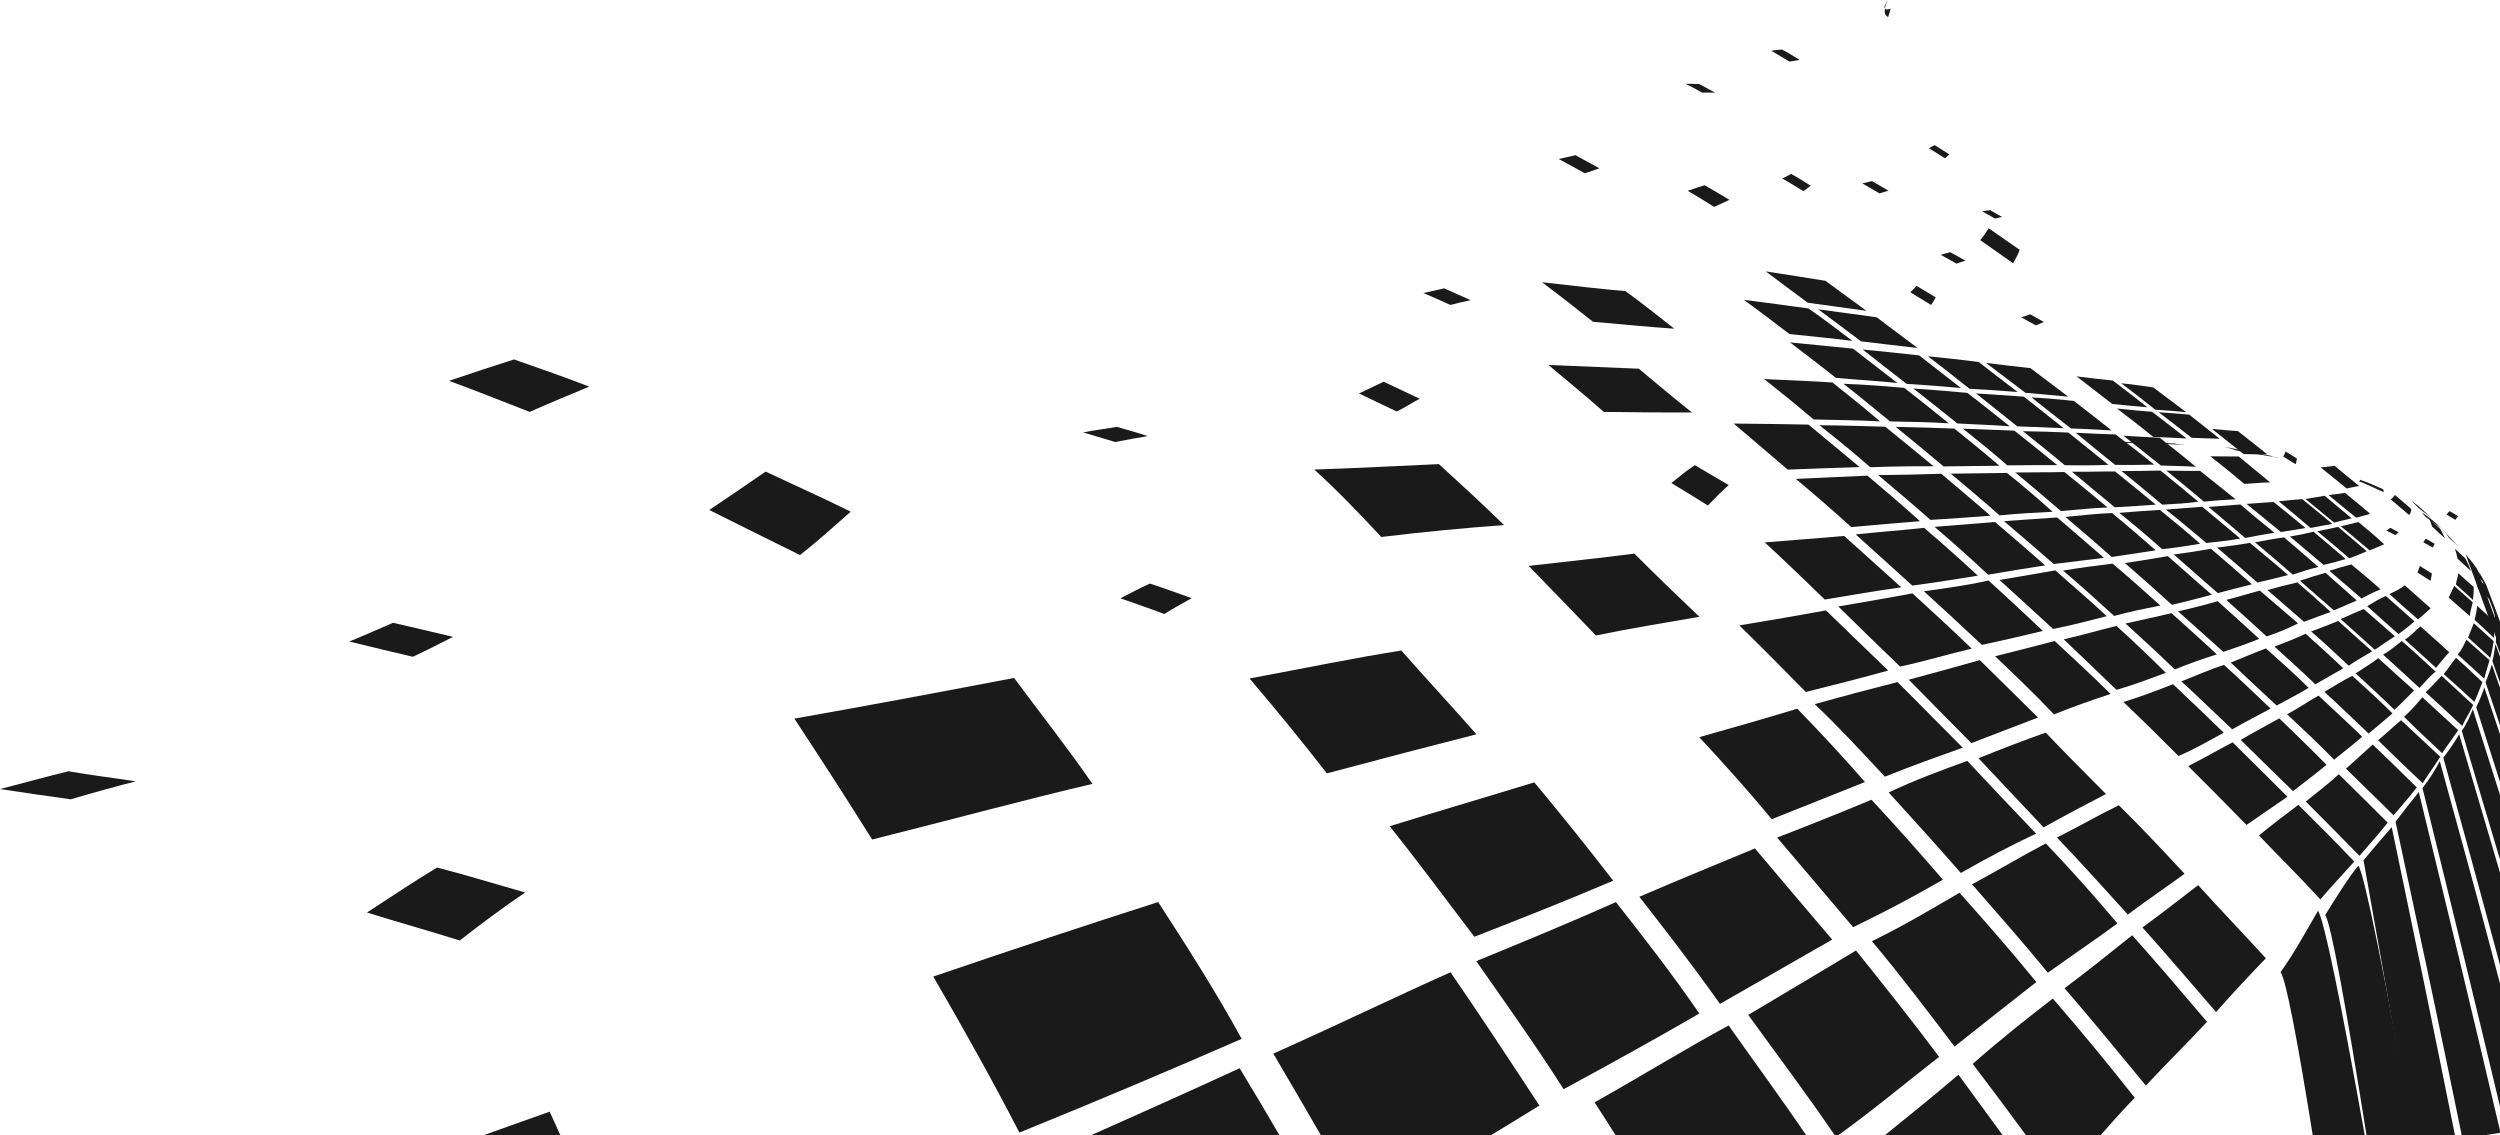 <svg width="555" height="252" viewBox="0 0 555 252" fill="none" xmlns="http://www.w3.org/2000/svg">
<g clip-path="url(#clip0_1199_913)">
<path fill-rule="evenodd" clip-rule="evenodd" d="M419.157 3.83C418.75 3.341 418.161 3.519 418.528 1.403C419.9 -2.061 418.152 2.054 418.314 1.466C418.517 2.488 419.266 1.99 419.725 1.935C419.584 2.393 419.394 3.133 419.157 3.83Z" fill="#1A1A1A"/>
<path fill-rule="evenodd" clip-rule="evenodd" d="M506.283 215.82C509.455 211.403 512.043 206.545 514.583 202.211C515.933 203.957 519.804 223.057 525.15 253.003H513.582C510.078 231.02 507.473 217.388 506.283 215.82Z" fill="#1A1A1A"/>
<path fill-rule="evenodd" clip-rule="evenodd" d="M516.189 203.145C518.753 199.044 521.137 195.139 523.548 192.172C524.86 193.763 529.543 217.173 535.982 252.999H525.525C520.846 223.592 517.445 204.828 516.189 203.145Z" fill="#1A1A1A"/>
<path fill-rule="evenodd" clip-rule="evenodd" d="M524.702 190.982C526.863 188.403 528.926 185.954 530.964 183.625C533.377 195.313 535.82 206.845 538.165 218.307C540.55 229.947 542.904 241.528 545.195 252.975L545.042 252.998H535.641C532.137 232.629 528.416 211.887 524.702 190.981V190.982Z" fill="#1A1A1A"/>
<path fill-rule="evenodd" clip-rule="evenodd" d="M531.812 182.415C533.617 180.003 535.339 177.857 536.977 175.836C540.084 188.666 543.186 201.357 546.173 213.803C549.188 226.376 552.147 238.805 555 250.992V251.491C552.29 251.92 549.506 252.344 546.647 252.732C544.315 241.194 541.848 229.474 539.36 217.653C536.915 206.032 534.312 194.298 531.812 182.415Z" fill="#1A1A1A"/>
<path fill-rule="evenodd" clip-rule="evenodd" d="M537.792 174.937C539.337 173.005 540.553 171.055 541.629 168.984C545.409 182.78 549.235 196.455 552.775 209.915L555 218.378V245.647C552.474 235.002 549.852 224.201 547.202 213.289C544.146 200.693 540.986 187.857 537.79 174.939L537.792 174.937Z" fill="#1A1A1A"/>
<path fill-rule="evenodd" clip-rule="evenodd" d="M542.416 168.205C543.726 166.471 544.902 164.823 545.938 163.008C548.983 173.346 552.019 183.596 555 193.744V214.216L553.72 209.463C550.086 195.96 546.286 182.156 542.416 168.207V168.205Z" fill="#1A1A1A"/>
<path fill-rule="evenodd" clip-rule="evenodd" d="M546.519 162.251C547.556 160.819 548.264 159.135 548.968 157.461C551.002 163.839 553.011 170.179 555 176.477V190.801C552.192 181.387 549.342 171.865 546.519 162.253V162.251Z" fill="#1A1A1A"/>
<path fill-rule="evenodd" clip-rule="evenodd" d="M549.726 157.008C550.428 155.552 551.061 154.059 551.512 152.617L555 163.012V173.598C553.259 168.098 551.501 162.564 549.726 157.008Z" fill="#1A1A1A"/>
<path fill-rule="evenodd" clip-rule="evenodd" d="M551.797 151.475C552.361 150.071 552.807 148.727 553.195 147.523L555 152.687V160.992L551.797 151.475Z" fill="#1A1A1A"/>
<path fill-rule="evenodd" clip-rule="evenodd" d="M553.319 146.772C553.643 145.5 553.788 144.22 553.993 142.984L555 145.784V151.55L553.319 146.772Z" fill="#1A1A1A"/>
<path fill-rule="evenodd" clip-rule="evenodd" d="M554.076 142.515C554.219 141.297 554.123 139.93 553.974 138.633L555 141.404V145.071L554.076 142.515Z" fill="#1A1A1A"/>
<path fill-rule="evenodd" clip-rule="evenodd" d="M553.914 137.743C553.899 136.712 553.641 135.509 553.383 134.234L555 138.582V140.664L553.914 137.743Z" fill="#1A1A1A"/>
<path fill-rule="evenodd" clip-rule="evenodd" d="M553.357 133.911C553.114 132.825 552.704 131.779 552.233 130.594L554.998 138.049V138.296L553.355 133.911H553.357Z" fill="#1A1A1A"/>
<path fill-rule="evenodd" clip-rule="evenodd" d="M551.964 129.893C551.392 128.862 550.76 127.733 550.319 126.852C551.874 131.073 553.438 135.295 555 139.508V138.072C553.98 135.347 552.965 132.623 551.964 129.893Z" fill="#1A1A1A"/>
<path fill-rule="evenodd" clip-rule="evenodd" d="M549.832 126.184C549.162 125.204 548.27 124.102 547.383 123.062C549.926 130.032 552.476 136.999 555.002 143.945V140.213C553.274 135.538 551.543 130.854 549.834 126.184H549.832Z" fill="#1A1A1A"/>
<path fill-rule="evenodd" clip-rule="evenodd" d="M417.231 253.002C423.382 247.996 429.228 243.339 434.776 238.586C438.19 243.284 441.759 248.132 445.32 253.002H417.231Z" fill="#1A1A1A"/>
<path fill-rule="evenodd" clip-rule="evenodd" d="M437.943 236.179C444.293 230.591 450.184 225.958 455.727 221.68C461.989 228.907 467.792 235.923 473.916 243.7C471.179 246.509 468.384 249.662 465.458 252.999H450.497C446.281 247.227 442.099 241.647 437.943 236.179Z" fill="#1A1A1A"/>
<path fill-rule="evenodd" clip-rule="evenodd" d="M458.323 219.391C463.815 215.285 468.652 211.381 473.348 207.625C478.838 213.788 484.471 220.361 489.963 226.846C485.77 231.334 481.142 235.924 476.382 240.995C470.331 233.666 464.536 226.561 458.323 219.391Z" fill="#1A1A1A"/>
<path fill-rule="evenodd" clip-rule="evenodd" d="M475.623 205.896C479.955 202.72 484.107 199.495 487.994 196.5C492.861 201.898 497.909 207.142 503.023 212.736C499.462 216.418 495.831 220.303 491.961 224.675C486.509 218.38 480.998 211.887 475.621 205.896H475.623Z" fill="#1A1A1A"/>
<path fill-rule="evenodd" clip-rule="evenodd" d="M501.487 185.484C504.468 183.011 507.402 180.805 510.235 178.672C514.253 182.655 518.642 187.037 522.646 191.273C520.376 193.829 517.741 196.56 515.115 199.67C510.553 194.668 506.098 190.306 501.487 185.484Z" fill="#1A1A1A"/>
<path fill-rule="evenodd" clip-rule="evenodd" d="M511.881 177.94C514.414 175.864 516.977 173.98 519.204 171.875C522.797 175.425 526.565 179.083 530.066 182.633C528.157 185.031 526.027 187.434 523.804 189.996C519.919 186.007 515.777 181.845 511.881 177.94Z" fill="#1A1A1A"/>
<path fill-rule="evenodd" clip-rule="evenodd" d="M520.818 170.659C522.877 168.752 524.85 167.015 526.741 165.289C530.024 168.419 533.41 171.727 536.523 174.812C535.015 176.79 533.233 178.795 531.366 181.003C527.867 177.49 524.165 173.973 520.816 170.659H520.818Z" fill="#1A1A1A"/>
<path fill-rule="evenodd" clip-rule="evenodd" d="M527.928 164.329C529.727 162.85 531.327 161.31 533.036 159.883C535.88 162.565 538.88 165.313 541.729 167.996C540.529 169.928 539.128 171.826 537.839 173.869C534.536 170.762 531.09 167.468 527.928 164.329Z" fill="#1A1A1A"/>
<path fill-rule="evenodd" clip-rule="evenodd" d="M533.7 159.136C535.204 157.778 536.574 156.201 537.754 154.797C540.402 157.189 542.892 159.547 545.721 162.094C544.558 163.811 543.382 165.434 542.138 167.197C539.358 164.598 536.484 161.902 533.698 159.136H533.7Z" fill="#1A1A1A"/>
<path fill-rule="evenodd" clip-rule="evenodd" d="M538.514 153.689C539.794 152.44 540.893 151.254 542.041 150.031C544.496 152.262 546.92 154.557 549.041 156.512C548.335 158.057 547.375 159.507 546.596 161.168C543.957 158.676 541.219 156.111 538.512 153.689H538.514Z" fill="#1A1A1A"/>
<path fill-rule="evenodd" clip-rule="evenodd" d="M542.5 149.646C543.518 148.428 544.348 147.107 545.237 146.039C547.192 147.742 549.165 149.626 551.09 151.446C550.518 152.86 550.006 154.362 549.306 155.817C547.062 153.747 544.828 151.674 542.5 149.646Z" fill="#1A1A1A"/>
<path fill-rule="evenodd" clip-rule="evenodd" d="M545.615 145.315C546.496 144.293 547.021 143.112 547.541 142.016C549.237 143.5 551.006 145.053 552.664 146.57C552.34 147.867 551.834 149.145 551.514 150.676C549.594 148.936 547.499 146.977 545.612 145.315H545.615Z" fill="#1A1A1A"/>
<path fill-rule="evenodd" clip-rule="evenodd" d="M547.924 141.541C548.32 140.398 548.781 139.437 549.178 138.359C550.685 139.675 552.024 140.964 553.605 142.354C553.396 143.534 553.192 144.807 552.867 146.035C551.148 144.449 549.498 142.947 547.924 141.543V141.541Z" fill="#1A1A1A"/>
<path fill-rule="evenodd" clip-rule="evenodd" d="M549.362 137.594C549.584 136.54 549.866 135.607 549.911 134.492C551.289 135.742 552.492 136.835 553.638 137.852C553.787 139.167 553.751 140.319 553.668 141.608C552.328 140.385 550.751 138.902 549.362 137.596V137.594Z" fill="#1A1A1A"/>
<path fill-rule="evenodd" clip-rule="evenodd" d="M529.064 108.622C527.323 107.839 525.689 107.101 523.896 106.5C523.898 106.715 523.845 106.845 523.683 106.831C525.586 107.577 527.602 108.566 529.186 109.275C529.179 108.985 529.179 108.901 529.064 108.622Z" fill="#1A1A1A"/>
<path fill-rule="evenodd" clip-rule="evenodd" d="M550.125 130.707C549.89 129.704 549.719 128.743 549.442 127.898C550.146 128.481 551.089 129.335 551.862 130.067C552.275 131.201 552.685 132.31 553.105 133.459C551.97 132.451 551.132 131.644 550.127 130.707H550.125Z" fill="#1A1A1A"/>
<path fill-rule="evenodd" clip-rule="evenodd" d="M549.119 127.136C548.727 126.208 548.285 125.266 547.843 124.359C548.545 125.037 549.074 125.623 549.778 126.277C550.512 127.365 551.082 128.4 551.658 129.539C550.764 128.658 550.056 127.971 549.117 127.136H549.119Z" fill="#1A1A1A"/>
<path fill-rule="evenodd" clip-rule="evenodd" d="M540.798 116.162C539.782 115.275 538.718 114.459 537.602 113.727C537.886 114.057 538.171 114.404 538.4 114.683C539.633 115.602 540.811 116.455 541.939 117.333C541.54 116.965 541.31 116.69 540.798 116.162Z" fill="#1A1A1A"/>
<path fill-rule="evenodd" clip-rule="evenodd" d="M353.994 244.724C364.741 238.664 374.046 232.924 383.756 227.648C389.547 235.879 395.566 244.015 401.645 253.006H359.283C357.536 250.215 355.774 247.454 353.994 244.724Z" fill="#1A1A1A"/>
<path fill-rule="evenodd" clip-rule="evenodd" d="M388.11 225.307C396.651 220.264 404.639 215.434 412.032 211.008C418.233 218.738 424.373 226.441 430.488 234.619C423.311 240.185 415.965 246.381 407.569 252.399C401.132 242.922 394.441 234.077 388.11 225.307Z" fill="#1A1A1A"/>
<path fill-rule="evenodd" clip-rule="evenodd" d="M415.569 208.944C422.652 205.51 428.921 201.722 435.017 198.195C440.641 204.502 446.451 211.115 452.066 218.013C446.348 222.502 440.483 227.083 433.909 232.337C427.645 224.107 421.79 216.353 415.569 208.944Z" fill="#1A1A1A"/>
<path fill-rule="evenodd" clip-rule="evenodd" d="M437.793 196.317C443.664 193.149 449.018 189.939 454.175 187.242C459.336 192.641 464.828 198.761 470.07 205.004C465.27 208.536 460.153 211.982 454.631 215.939C449.227 209.348 443.455 202.798 437.793 196.317Z" fill="#1A1A1A"/>
<path fill-rule="evenodd" clip-rule="evenodd" d="M456.634 185.927C461.546 183.487 465.984 180.888 470.385 178.766C475.28 183.585 479.972 188.596 484.971 193.98C481.041 196.849 476.716 199.775 472.376 203.026C467.187 197.325 461.808 191.287 456.634 185.927Z" fill="#1A1A1A"/>
<path fill-rule="evenodd" clip-rule="evenodd" d="M515.171 103.756C516.313 103.659 517.345 103.556 518.267 103.406C520.158 104.965 521.892 106.419 523.744 107.898C522.82 108.005 521.95 108.257 520.968 108.449C519.061 106.942 517.219 105.374 515.171 103.756Z" fill="#1A1A1A"/>
<path fill-rule="evenodd" clip-rule="evenodd" d="M485.776 170.073C489.252 168.332 492.399 166.489 495.633 164.797C499.64 168.786 503.767 172.794 507.816 176.87C504.93 178.817 501.936 180.971 498.714 183.136C494.449 178.742 490.171 174.444 485.776 170.073Z" fill="#1A1A1A"/>
<path fill-rule="evenodd" clip-rule="evenodd" d="M497.439 164.255C500.322 162.561 503.23 161.035 505.995 159.477C509.436 162.799 513.036 166.274 516.49 169.783C514.139 171.747 511.64 173.608 509.042 175.633C505.225 171.937 501.337 168.089 497.439 164.255Z" fill="#1A1A1A"/>
<path fill-rule="evenodd" clip-rule="evenodd" d="M507.717 158.554C510.314 157.233 512.405 155.688 514.713 154.43C517.993 157.494 521.302 160.527 524.404 163.55C522.514 165.207 520.417 166.825 518.168 168.64C514.594 164.992 511.105 161.711 507.719 158.554H507.717Z" fill="#1A1A1A"/>
<path fill-rule="evenodd" clip-rule="evenodd" d="M516.018 153.589C518.182 152.32 520.147 151.033 522.212 150.039C525.078 152.638 528.088 155.343 531.133 158.385C529.486 159.817 527.76 161.216 525.833 162.845C522.669 159.844 519.298 156.584 516.018 153.589Z" fill="#1A1A1A"/>
<path fill-rule="evenodd" clip-rule="evenodd" d="M522.943 149.492C524.752 148.289 526.489 147.275 527.978 146.109C530.603 148.49 533.31 150.957 535.924 153.275C534.56 154.622 533.186 156.112 531.556 157.571C528.699 154.771 525.81 152.132 522.943 149.49V149.492Z" fill="#1A1A1A"/>
<path fill-rule="evenodd" clip-rule="evenodd" d="M529.042 145.315C530.632 144.448 531.914 143.291 533.19 142.297C535.693 144.48 538.219 146.776 540.707 149.114C539.374 150.127 538.337 151.48 537.11 152.712C534.494 150.282 531.665 147.715 529.042 145.317V145.315Z" fill="#1A1A1A"/>
<path fill-rule="evenodd" clip-rule="evenodd" d="M533.891 141.982C535.275 141.137 536.18 140.012 537.315 139.047C539.457 140.913 541.674 142.901 543.727 144.796C542.715 145.855 541.821 147.039 540.801 148.262C538.499 146.162 536.214 144.058 533.891 141.982Z" fill="#1A1A1A"/>
<path fill-rule="evenodd" clip-rule="evenodd" d="M543.601 132.648C544.064 131.724 544.474 130.903 544.826 130.055C546.296 131.356 547.596 132.508 548.959 133.727C548.737 134.715 548.394 135.626 548.289 136.783C546.621 135.341 545.131 133.983 543.599 132.65L543.601 132.648Z" fill="#1A1A1A"/>
<path fill-rule="evenodd" clip-rule="evenodd" d="M545.207 129.758C545.324 128.769 545.679 128.092 545.743 127.266C546.854 128.236 548.03 129.285 549.15 130.307C549.208 131.249 549.099 132.234 548.986 133.172C547.74 132.03 546.5 130.867 545.207 129.758Z" fill="#1A1A1A"/>
<path fill-rule="evenodd" clip-rule="evenodd" d="M545.569 124.023C545.477 123.408 545.208 122.501 545.008 121.82C545.759 122.515 546.574 123.299 547.269 123.939C547.822 124.901 548.208 125.815 548.543 126.739C547.553 125.895 546.614 124.967 545.571 124.025L545.569 124.023Z" fill="#1A1A1A"/>
<path fill-rule="evenodd" clip-rule="evenodd" d="M543.674 119.376C543.26 118.779 542.62 117.883 541.758 116.992C542.217 117.495 542.791 118.037 543.026 118.425C544.058 119.461 544.814 120.286 545.631 121.219C545.051 120.642 544.304 119.97 543.672 119.376H543.674Z" fill="#1A1A1A"/>
<path fill-rule="evenodd" clip-rule="evenodd" d="M537.853 113.2C537.066 112.473 536.232 111.828 535.457 111.25C535.961 111.796 536.411 112.313 536.912 112.761C537.862 113.499 538.816 114.297 539.656 114.935C538.978 114.3 538.472 113.82 537.851 113.2H537.853Z" fill="#1A1A1A"/>
<path fill-rule="evenodd" clip-rule="evenodd" d="M539.905 116.884C539.772 116.329 539.474 115.732 539.341 115.172C540.135 115.956 540.986 116.743 541.782 117.453C542.081 118.101 542.499 118.811 542.809 119.511C541.893 118.695 540.869 117.822 539.905 116.884Z" fill="#1A1A1A"/>
<path fill-rule="evenodd" clip-rule="evenodd" d="M176.342 159.532C193.864 156.442 209.964 153.397 225.128 150.5C230.972 158.394 236.938 165.933 242.523 174.023C227.814 177.452 211.586 181.871 193.616 186.371C187.77 177.055 182.103 168.242 176.34 159.532H176.342Z" fill="#1A1A1A"/>
<path fill-rule="evenodd" clip-rule="evenodd" d="M277.388 150.62C289.62 148.348 300.382 146.108 311.093 144.414C316.346 150.372 322.066 156.544 327.77 163.015C317.319 165.674 306.35 168.529 294.562 171.687C289.07 164.591 283.091 157.303 277.388 150.618V150.62Z" fill="#1A1A1A"/>
<path fill-rule="evenodd" clip-rule="evenodd" d="M291.78 104.244C301.522 103.916 310.637 103.422 319.432 103.031C324.38 107.557 329.223 111.971 333.879 116.557C325.349 117.206 316.289 118.03 306.652 119.211C301.842 114.042 297.042 109.036 291.78 104.244Z" fill="#1A1A1A"/>
<path fill-rule="evenodd" clip-rule="evenodd" d="M240.019 253.001C252.507 247.453 264.193 242.206 275.198 237.148C278.343 242.327 281.494 247.608 284.609 253.001H240.021H240.019Z" fill="#1A1A1A"/>
<path fill-rule="evenodd" clip-rule="evenodd" d="M282.675 233.899C297.013 227.512 309.646 221.354 322.006 215.844C328.49 225.24 335.132 235.345 341.742 245.431C337.697 247.938 333.579 250.451 329.356 252.999H293.804C290.038 246.471 286.336 240.127 282.675 233.899Z" fill="#1A1A1A"/>
<path fill-rule="evenodd" clip-rule="evenodd" d="M327.724 213.375C338.915 208.775 349.246 204.502 358.737 200.266C364.852 208.043 371.366 216.39 377.248 225.002C368.003 230.367 358.058 235.872 347.123 241.802C340.806 231.869 334.211 222.642 327.724 213.375Z" fill="#1A1A1A"/>
<path fill-rule="evenodd" clip-rule="evenodd" d="M363.931 199.083C373.176 195.122 381.601 191.66 389.59 188.352C395.096 194.907 400.906 201.69 406.746 208.589C399.076 212.966 390.678 217.79 381.834 222.865C375.766 214.304 369.913 206.732 363.931 199.081V199.083Z" fill="#1A1A1A"/>
<path fill-rule="evenodd" clip-rule="evenodd" d="M394.517 185.936C401.899 183.085 408.87 180.305 415.471 177.539C420.739 183.194 426.03 189.161 431.328 195.292C425.079 198.916 418.539 202.379 411.4 205.836C405.868 199.281 400.147 192.572 394.517 185.938V185.936Z" fill="#1A1A1A"/>
<path fill-rule="evenodd" clip-rule="evenodd" d="M419.289 175.927C425.288 173.086 431.032 170.99 436.731 168.914C441.69 174.201 446.778 179.603 452.008 185.062C446.618 187.595 440.983 190.535 435.304 193.8C430.042 187.758 424.546 181.702 419.289 175.927Z" fill="#1A1A1A"/>
<path fill-rule="evenodd" clip-rule="evenodd" d="M439.225 168.332C444.288 166.279 449.287 164.349 454.154 162.641C458.464 167.195 463.024 171.733 467.523 176.273C463.105 178.564 458.426 181.031 453.68 183.676C448.799 178.479 443.87 173.278 439.227 168.332H439.225Z" fill="#1A1A1A"/>
<path fill-rule="evenodd" clip-rule="evenodd" d="M471.389 155.841C475.411 154.618 478.923 153.248 482.411 151.898C486.165 155.439 490.067 159.158 493.662 162.662C490.494 164.373 487.413 166.217 483.632 167.84C479.668 163.845 475.571 159.81 471.389 155.839V155.841Z" fill="#1A1A1A"/>
<path fill-rule="evenodd" clip-rule="evenodd" d="M484.266 151.266C487.654 149.922 490.714 148.584 493.724 147.594C497.219 150.77 500.454 153.863 504.07 157.298C501.314 158.8 498.476 160.25 495.542 161.912C491.7 158.305 488.089 154.756 484.266 151.266Z" fill="#1A1A1A"/>
<path fill-rule="evenodd" clip-rule="evenodd" d="M495.225 147.098C497.971 146.015 500.463 144.892 503.049 143.953C506.332 146.897 509.595 149.785 512.516 152.701C510.384 154.016 507.877 155.276 505.406 156.629C501.899 153.378 498.542 150.228 495.227 147.098H495.225Z" fill="#1A1A1A"/>
<path fill-rule="evenodd" clip-rule="evenodd" d="M504.931 143.541C507.436 142.599 509.683 141.712 511.859 140.695C514.462 143.051 517.552 145.818 520.195 148.351C518.309 149.494 516.167 150.632 514.001 151.921C511.074 149.075 507.929 146.272 504.931 143.541Z" fill="#1A1A1A"/>
<path fill-rule="evenodd" clip-rule="evenodd" d="M513.064 140.184C515.155 139.405 517.24 138.635 519.075 137.852C521.627 140.12 524.08 142.363 526.617 144.58C525.011 145.596 523.156 146.535 521.407 147.79C518.644 145.177 515.962 142.681 513.064 140.186V140.184Z" fill="#1A1A1A"/>
<path fill-rule="evenodd" clip-rule="evenodd" d="M519.61 137.416C521.434 136.689 523.013 135.876 524.756 135.219C526.964 137.114 529.303 139.199 531.658 141.246C530.203 142.16 528.797 143.191 527.207 144.242C524.732 141.961 522.161 139.73 519.61 137.416Z" fill="#1A1A1A"/>
<path fill-rule="evenodd" clip-rule="evenodd" d="M525.51 134.576C526.897 133.718 528.273 132.911 529.645 132.305C531.906 134.292 533.953 136.098 536.014 137.94C534.936 138.91 533.735 139.811 532.468 140.771C530.112 138.652 527.776 136.633 525.51 134.575V134.576Z" fill="#1A1A1A"/>
<path fill-rule="evenodd" clip-rule="evenodd" d="M530.442 131.874C531.69 131.305 532.874 130.708 533.883 129.961C535.799 131.659 537.549 133.194 539.605 135.032C538.718 135.859 537.824 136.666 536.81 137.5C534.751 135.708 532.707 133.944 530.442 131.874Z" fill="#1A1A1A"/>
<path fill-rule="evenodd" clip-rule="evenodd" d="M339.364 125.627C347.519 124.688 355.289 123.887 362.832 122.898C367.536 127.625 372.275 132.183 377.264 136.927C370.075 138.196 362.424 139.394 354.274 141.079C349.268 135.793 344.25 130.704 339.362 125.627H339.364Z" fill="#1A1A1A"/>
<path fill-rule="evenodd" clip-rule="evenodd" d="M490.694 101.299C492.913 101.313 495.017 101.316 497.005 101.345C499.335 103.3 501.738 105.208 503.984 107.106C502.043 107.078 500.359 107.35 498.234 107.413C495.781 105.36 493.286 103.313 490.692 101.297L490.694 101.299Z" fill="#1A1A1A"/>
<path fill-rule="evenodd" clip-rule="evenodd" d="M491.045 95.219C493.057 95.423 494.964 95.578 496.812 95.704C499.074 97.482 501.235 99.19 503.352 100.868C501.651 100.877 499.895 100.859 498.084 100.799C495.813 98.989 493.4 97.08 491.045 95.219Z" fill="#1A1A1A"/>
<path fill-rule="evenodd" clip-rule="evenodd" d="M104.595 252.998C110.542 250.899 116.351 248.831 122.018 246.789C122.97 248.828 123.904 250.899 124.826 252.998H104.593H104.595Z" fill="#1A1A1A"/>
<path fill-rule="evenodd" clip-rule="evenodd" d="M343.741 81.023C350.773 81.331 357.451 81.601 363.812 81.854C367.733 85.11 371.614 88.413 375.617 91.566C369.255 91.598 362.888 91.524 356.039 91.445C352.066 87.919 347.861 84.47 343.743 81.023H343.741Z" fill="#1A1A1A"/>
<path fill-rule="evenodd" clip-rule="evenodd" d="M207.186 216.799C225.083 210.674 241.495 205.257 257.113 200.25C263.198 209.664 269.712 219.78 275.652 230.618C260.32 237.327 244.26 244.138 226.306 251.426C220.236 239.65 213.679 227.982 207.188 216.799H207.186Z" fill="#1A1A1A"/>
<path fill-rule="evenodd" clip-rule="evenodd" d="M308.515 183.421C319.838 179.898 330.618 176.764 340.611 173.68C346.432 180.65 352.363 188.039 358.133 195.51C348.581 199.602 338.06 203.758 327.308 207.962C321.044 199.732 314.792 191.26 308.517 183.423L308.515 183.421Z" fill="#1A1A1A"/>
<path fill-rule="evenodd" clip-rule="evenodd" d="M377.231 163.654C385.055 161.438 392.194 159.413 398.992 157.328C403.921 162.408 409.078 167.928 414.025 173.602C407.552 176.218 400.466 178.995 393.312 181.864C388.14 175.561 382.569 169.384 377.229 163.654H377.231Z" fill="#1A1A1A"/>
<path fill-rule="evenodd" clip-rule="evenodd" d="M402.874 156.321C409.353 154.501 415.424 152.892 421.242 151.422C426.115 156.237 430.846 161.126 435.719 165.987C430.184 167.966 424.545 169.953 418.445 172.426C413.16 166.748 408.097 161.28 402.874 156.321Z" fill="#1A1A1A"/>
<path fill-rule="evenodd" clip-rule="evenodd" d="M423.75 150.891C429.144 149.435 434.378 148.003 439.513 146.547C443.791 150.792 448.071 154.964 452.445 159.292C447.715 161.064 442.72 163.053 437.638 164.97C432.88 160.168 428.182 155.424 423.752 150.889L423.75 150.891Z" fill="#1A1A1A"/>
<path fill-rule="evenodd" clip-rule="evenodd" d="M442.905 145.685C447.507 144.524 452.016 143.408 456.133 142.297C460.435 146.309 464.519 150.042 468.547 154.054C464.685 155.328 460.529 156.773 455.978 158.594C451.685 154.027 447.161 149.748 442.905 145.685Z" fill="#1A1A1A"/>
<path fill-rule="evenodd" clip-rule="evenodd" d="M458.153 141.938C462.337 140.973 466.086 139.867 469.854 138.961C473.545 142.297 477.309 145.885 480.816 149.36C477.413 150.606 473.914 151.991 469.852 153.144C466.079 149.537 462.075 145.632 458.155 141.938H458.153Z" fill="#1A1A1A"/>
<path fill-rule="evenodd" clip-rule="evenodd" d="M471.859 138.417C475.465 137.605 478.859 136.901 482.064 136.117C485.446 139.205 488.926 142.243 492.137 145.266C489.203 146.2 485.988 147.3 482.796 148.621C479.226 145.121 475.552 141.791 471.859 138.417Z" fill="#1A1A1A"/>
<path fill-rule="evenodd" clip-rule="evenodd" d="M483.541 135.729C486.597 135.025 489.52 134.279 492.317 133.461C495.443 136.278 498.598 139.087 501.545 141.826C499.083 142.815 496.364 143.796 493.574 144.715C490.235 141.757 486.934 138.715 483.539 135.729H483.541Z" fill="#1A1A1A"/>
<path fill-rule="evenodd" clip-rule="evenodd" d="M494.234 133.18C496.94 132.494 499.342 131.721 501.664 131.109C504.538 133.522 507.367 135.994 510.164 138.392C508.105 139.46 505.745 140.426 503.191 141.29C500.181 138.527 497.253 135.864 494.232 133.18H494.234Z" fill="#1A1A1A"/>
<path fill-rule="evenodd" clip-rule="evenodd" d="M503.371 130.991C505.619 130.342 507.855 129.796 510.023 129.297C512.394 131.373 515.009 133.641 517.414 135.847C515.466 136.519 513.565 137.284 511.478 138.03C508.854 135.725 506.131 133.407 503.371 130.989V130.991Z" fill="#1A1A1A"/>
<path fill-rule="evenodd" clip-rule="evenodd" d="M510.613 128.922C512.484 128.282 514.341 127.69 516.248 127.164C518.514 129.128 520.961 131.325 523.197 133.309C521.512 134.018 519.877 134.774 518.117 135.503C515.655 133.32 513.092 131.172 510.611 128.924L510.613 128.922Z" fill="#1A1A1A"/>
<path fill-rule="evenodd" clip-rule="evenodd" d="M517.118 126.715C518.84 126.179 520.385 125.704 521.981 125.297C524.193 127.13 526.361 128.921 528.486 130.83C527.061 131.405 525.685 132.1 524.245 132.86C521.891 130.841 519.555 128.751 517.12 126.715H517.118Z" fill="#1A1A1A"/>
<path fill-rule="evenodd" clip-rule="evenodd" d="M391.77 120.413C397.881 119.89 403.763 119.494 409.405 118.977C413.576 122.736 417.83 126.586 422.074 130.383C416.631 131.148 411.197 132.063 405.095 133.098C400.644 128.787 396.24 124.499 391.77 120.413Z" fill="#1A1A1A"/>
<path fill-rule="evenodd" clip-rule="evenodd" d="M411.968 118.639C417.287 118.079 422.485 117.701 427.153 117.18C431.241 120.692 435.284 124.285 439.08 127.802C434.459 128.553 429.69 129.31 424.539 130C420.451 126.315 416.141 122.386 411.968 118.639Z" fill="#1A1A1A"/>
<path fill-rule="evenodd" clip-rule="evenodd" d="M429.469 116.96C434.321 116.569 438.671 116.222 442.892 115.883C446.547 118.99 450.381 122.321 454.029 125.512C449.971 126.152 445.774 126.799 441.356 127.583C437.511 123.953 433.455 120.369 429.469 116.96Z" fill="#1A1A1A"/>
<path fill-rule="evenodd" clip-rule="evenodd" d="M444.883 115.696C449.014 115.366 452.936 115.165 456.68 114.875C460.109 117.772 463.755 120.977 467.064 123.829C463.499 124.332 459.761 124.705 455.931 125.21C452.434 122.154 448.536 118.823 444.881 115.696H444.883Z" fill="#1A1A1A"/>
<path fill-rule="evenodd" clip-rule="evenodd" d="M458.513 114.757C462.127 114.421 465.505 114.01 468.895 113.898C472.081 116.552 475.343 119.315 478.562 122.169C475.524 122.609 472.29 123.112 468.801 123.654C465.445 120.653 461.886 117.649 458.513 114.757Z" fill="#1A1A1A"/>
<path fill-rule="evenodd" clip-rule="evenodd" d="M470.465 113.852C473.623 113.6 476.535 113.367 479.49 113.203C482.599 115.718 485.723 118.307 488.424 120.71C485.834 121.144 483.06 121.591 479.996 121.913C476.879 119.128 473.776 116.497 470.467 113.852H470.465Z" fill="#1A1A1A"/>
<path fill-rule="evenodd" clip-rule="evenodd" d="M480.82 113.12C483.651 112.879 486.41 112.724 488.881 112.5C491.738 114.829 494.55 117.23 497.33 119.55C495.002 120.007 492.333 120.24 489.826 120.549C486.894 118.119 483.991 115.636 480.82 113.122V113.12Z" fill="#1A1A1A"/>
<path fill-rule="evenodd" clip-rule="evenodd" d="M490.303 112.538C492.815 112.351 495.153 112.165 497.37 111.992C499.798 114.097 502.356 116.214 504.934 118.276C502.815 118.575 500.568 119.028 498.428 119.428C495.759 117.104 493.103 114.899 490.303 112.538Z" fill="#1A1A1A"/>
<path fill-rule="evenodd" clip-rule="evenodd" d="M498.729 111.869C500.876 111.743 502.794 111.533 504.759 111.453C507.099 113.314 509.451 115.25 511.812 117.214C509.999 117.495 508.292 117.835 506.359 118.101C503.837 116.034 501.219 113.92 498.729 111.867V111.869Z" fill="#1A1A1A"/>
<path fill-rule="evenodd" clip-rule="evenodd" d="M505.887 111.285C507.735 111.098 509.356 110.931 511.08 110.805C513.318 112.634 515.569 114.406 517.775 116.31C516.261 116.617 514.63 116.841 512.938 117.2C510.63 115.222 508.223 113.229 505.885 111.285H505.887Z" fill="#1A1A1A"/>
<path fill-rule="evenodd" clip-rule="evenodd" d="M511.804 110.772C513.361 110.557 514.693 110.281 516.075 110.062C518.098 111.757 520.185 113.474 522.064 115.065C520.844 115.369 519.453 115.662 518.168 116.021C516.073 114.266 513.878 112.485 511.804 110.772Z" fill="#1A1A1A"/>
<path fill-rule="evenodd" clip-rule="evenodd" d="M516.957 109.915C518.168 109.714 519.487 109.653 520.584 109.406C522.5 110.988 524.428 112.556 526.197 114.067C525.209 114.346 524.217 114.65 523.057 114.911C521.123 113.326 519.033 111.683 516.954 109.915H516.957Z" fill="#1A1A1A"/>
<path fill-rule="evenodd" clip-rule="evenodd" d="M530.736 110.867C531.109 110.6 531.423 110.186 531.689 109.891C532.963 111.019 534.237 112.013 535.3 113.012C535.319 113.503 535.114 113.936 534.856 114.356C533.46 113.199 532.178 112.093 530.738 110.867H530.736Z" fill="#1A1A1A"/>
<path fill-rule="evenodd" clip-rule="evenodd" d="M505.895 101.654C502.848 101.113 499.854 100.571 496.417 100.002C495.608 99.657 494.847 99.499 493.874 99.195C497.522 99.942 500.842 100.534 504.051 101.168C504.802 101.593 505.304 101.398 505.895 101.654Z" fill="#1A1A1A"/>
<path fill-rule="evenodd" clip-rule="evenodd" d="M485.15 98.804C480.836 98.491 476.471 98.5 471.719 98.318C470.827 98.249 469.82 98.187 468.779 97.922C473.742 98.318 478.289 98.229 482.675 98.45C483.708 98.772 484.495 98.656 485.15 98.805V98.804Z" fill="#1A1A1A"/>
<path fill-rule="evenodd" clip-rule="evenodd" d="M398.672 106.317C404.175 106.024 409.635 105.86 414.566 105.594C418.517 108.905 422.422 112.274 426.232 115.703C421.357 116.113 416.162 116.51 410.988 117.013C406.908 113.323 402.688 109.661 398.674 106.315L398.672 106.317Z" fill="#1A1A1A"/>
<path fill-rule="evenodd" clip-rule="evenodd" d="M416.964 105.479C421.889 105.414 426.564 105.33 430.952 105.172C434.513 108.233 438.431 111.438 441.881 114.493C437.729 114.835 433.218 115.1 428.561 115.418C424.788 112.081 420.813 108.709 416.964 105.481V105.479Z" fill="#1A1A1A"/>
<path fill-rule="evenodd" clip-rule="evenodd" d="M433.067 105.156C437.415 105.067 441.501 105.072 445.532 104.992C448.954 107.721 452.368 110.624 455.684 113.613C451.899 113.786 447.983 114.015 443.902 114.415C440.505 111.374 436.641 108.154 433.065 105.154L433.067 105.156Z" fill="#1A1A1A"/>
<path fill-rule="evenodd" clip-rule="evenodd" d="M447.409 104.892C451.247 104.826 454.825 104.883 458.299 104.789C461.582 107.425 464.776 110.052 467.881 112.66C464.61 112.781 461.188 113.126 457.522 113.458C454.181 110.604 450.769 107.655 447.409 104.892Z" fill="#1A1A1A"/>
<path fill-rule="evenodd" clip-rule="evenodd" d="M459.974 104.722C463.415 104.777 466.411 104.642 469.55 104.667C472.643 107.168 475.652 109.575 478.566 112.025C475.671 112.243 472.65 112.449 469.449 112.616C466.347 109.963 463.191 107.453 459.974 104.722Z" fill="#1A1A1A"/>
<path fill-rule="evenodd" clip-rule="evenodd" d="M470.986 104.582C474.059 104.553 476.843 104.544 479.623 104.461C482.474 106.765 485.231 109.042 488 111.365C485.516 111.767 482.822 111.868 480.001 112.032C476.976 109.516 474.136 107.086 470.984 104.582H470.986Z" fill="#1A1A1A"/>
<path fill-rule="evenodd" clip-rule="evenodd" d="M480.921 104.484C483.516 104.484 486.153 104.582 488.402 104.531C491.005 106.569 493.672 108.752 496.307 110.843C494.043 110.955 491.713 111.113 489.253 111.356C486.592 109.047 483.718 106.785 480.921 104.484Z" fill="#1A1A1A"/>
<path fill-rule="evenodd" clip-rule="evenodd" d="M384.885 94.031C390.674 94.083 396.26 94.152 401.479 94.261C405.287 97.457 409.085 100.53 412.836 103.699C407.702 103.843 402.302 104.059 396.881 104.254C392.816 100.816 388.739 97.33 384.885 94.033V94.031Z" fill="#1A1A1A"/>
<path fill-rule="evenodd" clip-rule="evenodd" d="M403.916 94.406C409.011 94.421 413.942 94.607 418.529 94.733C422.135 97.668 425.767 100.603 429.264 103.518C424.802 103.481 420.021 103.541 415.203 103.728C411.52 100.486 407.757 97.448 403.916 94.406Z" fill="#1A1A1A"/>
<path fill-rule="evenodd" clip-rule="evenodd" d="M420.847 94.766C425.364 94.84 429.738 94.99 433.869 95.144C437.161 97.795 440.513 100.529 443.869 103.403C439.911 103.426 435.761 103.492 431.481 103.547C427.993 100.589 424.361 97.599 420.849 94.766H420.847Z" fill="#1A1A1A"/>
<path fill-rule="evenodd" clip-rule="evenodd" d="M435.766 95.164C439.876 95.36 443.424 95.42 447.173 95.598C450.501 98.188 453.522 100.675 456.721 103.263C453.149 103.277 449.515 103.245 445.624 103.309C442.479 100.557 439.12 97.823 435.766 95.164Z" fill="#1A1A1A"/>
<path fill-rule="evenodd" clip-rule="evenodd" d="M449.094 95.727C452.508 95.782 455.851 95.862 459.178 96.025C462.259 98.512 465.207 100.873 468.066 103.196C465.086 103.322 461.879 103.34 458.388 103.276C455.301 100.677 452.211 98.242 449.094 95.727Z" fill="#1A1A1A"/>
<path fill-rule="evenodd" clip-rule="evenodd" d="M460.812 96.07C464.066 96.257 466.927 96.36 469.673 96.453C472.582 98.696 475.556 100.959 478.221 103.152C475.502 103.189 472.66 103.264 469.543 103.198C466.682 100.884 463.785 98.529 460.812 96.07Z" fill="#1A1A1A"/>
<path fill-rule="evenodd" clip-rule="evenodd" d="M471.386 96.727C474.279 96.927 476.84 97.039 479.449 97.169C482.11 99.277 484.892 101.451 487.463 103.627C485.007 103.469 482.423 103.44 479.726 103.348C477.053 101.243 474.394 99.141 471.386 96.728V96.727Z" fill="#1A1A1A"/>
<path fill-rule="evenodd" clip-rule="evenodd" d="M391.648 84.156C396.945 84.409 401.959 84.581 406.807 84.912C410.4 87.781 413.869 90.557 417.377 93.547C412.593 93.277 407.81 93.249 402.625 93.122C399.102 90.127 395.424 87.137 391.65 84.156H391.648Z" fill="#1A1A1A"/>
<path fill-rule="evenodd" clip-rule="evenodd" d="M409.233 85.195C413.978 85.377 418.339 85.718 422.739 86.105C426.082 88.681 429.321 91.307 432.637 93.98C428.363 93.681 424.202 93.672 419.581 93.552C416.099 90.7 412.6 87.799 409.233 85.195Z" fill="#1A1A1A"/>
<path fill-rule="evenodd" clip-rule="evenodd" d="M424.769 86.25C428.947 86.52 432.819 86.865 436.741 87.221C439.916 89.627 442.982 92.134 446.176 94.647C442.395 94.326 438.682 94.26 434.53 94.004C431.417 91.485 428.108 88.886 424.769 86.25Z" fill="#1A1A1A"/>
<path fill-rule="evenodd" clip-rule="evenodd" d="M438.652 87.336C442.347 87.612 445.827 87.778 449.282 88.054C452.264 90.386 455.16 92.692 458.119 95.056C454.795 94.912 451.516 94.789 447.835 94.651C444.69 92.169 441.776 89.757 438.652 87.336Z" fill="#1A1A1A"/>
<path fill-rule="evenodd" clip-rule="evenodd" d="M450.999 88.227C454.118 88.399 457.225 88.646 460.421 89.025C463.227 91.17 466.037 93.406 468.766 95.547C465.86 95.429 462.847 95.188 459.749 95.122C456.73 92.756 453.826 90.513 450.999 88.227Z" fill="#1A1A1A"/>
<path fill-rule="evenodd" clip-rule="evenodd" d="M469.969 90.695C472.713 90.98 475.342 91.241 477.755 91.419C480.234 93.326 482.88 95.347 485.432 97.354C483.006 97.173 480.507 97.125 478.015 96.995C475.483 94.913 472.745 92.811 469.969 90.697V90.695Z" fill="#1A1A1A"/>
<path fill-rule="evenodd" clip-rule="evenodd" d="M479.236 91.523C481.587 91.696 483.829 91.822 486.006 92.051C488.284 93.889 490.582 95.606 492.773 97.402C490.849 97.379 488.651 97.247 486.554 97.192C484.211 95.363 481.67 93.37 479.236 91.523Z" fill="#1A1A1A"/>
<path fill-rule="evenodd" clip-rule="evenodd" d="M397.379 76.016C402.145 76.487 406.741 76.94 411.373 77.402C414.655 79.958 417.857 82.436 421.229 85.035C416.684 84.541 412.419 84.326 407.556 83.887C404.234 81.195 400.782 78.661 397.379 76.016Z" fill="#1A1A1A"/>
<path fill-rule="evenodd" clip-rule="evenodd" d="M413.502 77.588C417.746 77.975 422.009 78.478 426.061 78.903C429.067 81.278 432.199 83.676 435.338 86.134C431.369 85.766 427.537 85.509 423.255 85.21C419.89 82.57 416.677 80.115 413.502 77.586V77.588Z" fill="#1A1A1A"/>
<path fill-rule="evenodd" clip-rule="evenodd" d="M427.999 79.094C431.767 79.453 435.462 79.878 439.252 80.354C442.139 82.622 444.897 84.698 447.912 87.022C444.462 86.746 440.939 86.513 437.233 86.307C434.154 83.835 430.971 81.38 427.999 79.094Z" fill="#1A1A1A"/>
<path fill-rule="evenodd" clip-rule="evenodd" d="M440.901 80.57C444.247 80.999 447.59 81.368 450.765 81.728C453.524 83.846 456.409 85.972 459.15 88.059C456.001 87.789 452.901 87.505 449.632 87.195C446.609 84.904 443.748 82.735 440.901 80.57Z" fill="#1A1A1A"/>
<path fill-rule="evenodd" clip-rule="evenodd" d="M460.999 83.555C463.877 83.942 466.542 84.209 469.044 84.479C471.63 86.461 474.24 88.413 476.691 90.409C474.229 90.194 471.709 89.981 468.914 89.682C466.313 87.657 463.723 85.67 460.999 83.556V83.555Z" fill="#1A1A1A"/>
<path fill-rule="evenodd" clip-rule="evenodd" d="M470.9 85.072C473.448 85.356 475.718 85.655 478.033 86.014C480.44 87.81 482.802 89.587 485.33 91.5C483.158 91.262 480.809 91.112 478.46 90.949C476 88.979 473.499 87.029 470.898 85.07L470.9 85.072Z" fill="#1A1A1A"/>
<path fill-rule="evenodd" clip-rule="evenodd" d="M387.152 66.572C392.177 67.232 396.922 67.82 401.484 68.479C404.761 70.762 407.87 73.108 411.232 75.679C406.634 75.09 401.992 74.671 397.249 74.157C393.867 71.54 390.528 69.057 387.154 66.57L387.152 66.572Z" fill="#1A1A1A"/>
<path fill-rule="evenodd" clip-rule="evenodd" d="M403.648 68.672C408.14 69.319 412.428 69.824 416.636 70.433C419.55 72.696 422.604 74.879 425.697 77.25C421.616 76.756 417.402 76.323 413.141 75.78C410.019 73.406 406.9 71.091 403.648 68.672Z" fill="#1A1A1A"/>
<path fill-rule="evenodd" clip-rule="evenodd" d="M392.017 60.258C396.585 60.931 400.963 61.671 405.243 62.339C408.322 64.62 411.333 66.808 414.348 69.004C410.309 68.424 405.924 67.864 401.324 67.21C398.286 64.947 395.115 62.608 392.015 60.258H392.017Z" fill="#1A1A1A"/>
<path fill-rule="evenodd" clip-rule="evenodd" d="M342.329 62.656C348.9 63.415 355.019 64.121 360.84 64.628C364.712 67.42 368.259 70.286 371.689 72.973C366.04 72.577 360.023 72.008 353.643 71.434C350.014 68.535 346.24 65.596 342.331 62.658L342.329 62.656Z" fill="#1A1A1A"/>
<path fill-rule="evenodd" clip-rule="evenodd" d="M519.668 116.837C521.063 116.515 522.341 116.174 523.562 115.898C525.457 117.466 527.415 119.066 529.271 120.826C528.328 121.236 527.217 121.731 526.043 122.179C524.016 120.467 521.836 118.595 519.668 116.837Z" fill="#1A1A1A"/>
<path fill-rule="evenodd" clip-rule="evenodd" d="M514.44 117.949C516.076 117.628 517.593 117.277 519.05 116.961C521.276 118.845 523.401 120.657 525.426 122.377C524.248 122.918 522.951 123.422 521.534 123.94C519.23 121.938 516.827 119.89 514.44 117.949Z" fill="#1A1A1A"/>
<path fill-rule="evenodd" clip-rule="evenodd" d="M508.365 119.098C510.243 118.819 511.95 118.432 513.595 118.039C516.091 120.153 518.494 122.154 520.738 124.109C519.202 124.525 517.657 125.014 515.825 125.402C513.36 123.294 510.798 121.175 508.363 119.098H508.365Z" fill="#1A1A1A"/>
<path fill-rule="evenodd" clip-rule="evenodd" d="M500.609 120.394C502.805 119.997 504.936 119.578 507.053 119.297C509.543 121.364 512.152 123.682 514.672 125.87C512.767 126.304 510.908 126.939 508.986 127.568C506.25 125.104 503.361 122.763 500.609 120.392V120.394Z" fill="#1A1A1A"/>
<path fill-rule="evenodd" clip-rule="evenodd" d="M492.185 121.562C494.751 121.24 497.305 120.918 499.456 120.508C502.264 122.84 505.151 125.211 507.941 127.655C505.772 128.247 503.482 128.761 501.118 129.321C498.289 126.783 495.31 124.218 492.185 121.562Z" fill="#1A1A1A"/>
<path fill-rule="evenodd" clip-rule="evenodd" d="M482.573 123.097C485.528 122.715 488.242 122.285 490.832 121.828C494.067 124.576 497.097 127.216 499.926 129.717C497.549 130.286 494.976 130.995 492.334 131.662C489.017 128.727 485.948 126.03 482.573 123.096V123.097Z" fill="#1A1A1A"/>
<path fill-rule="evenodd" clip-rule="evenodd" d="M471.724 125C475.085 124.52 478.206 123.978 481.251 123.461C484.507 126.358 487.746 129.147 491.006 132.031C488.215 132.791 485.234 133.533 482.181 134.279C478.729 131.129 475.134 127.972 471.724 125Z" fill="#1A1A1A"/>
<path fill-rule="evenodd" clip-rule="evenodd" d="M458 126.67C461.857 126.026 465.551 125.545 468.986 125.125C472.51 128.065 476.086 131.283 479.59 134.423C476.34 135.072 472.833 135.771 469.333 136.738C465.48 133.197 461.812 129.908 457.997 126.67H458Z" fill="#1A1A1A"/>
<path fill-rule="evenodd" clip-rule="evenodd" d="M443.885 128.756C448.231 128.047 452.511 127.245 456.266 126.625C460.115 130.008 464.011 133.342 467.689 136.8C463.983 137.747 460.062 138.782 455.782 139.628C451.86 135.979 447.906 132.438 443.885 128.758V128.756Z" fill="#1A1A1A"/>
<path fill-rule="evenodd" clip-rule="evenodd" d="M427.108 131.266C432.142 130.534 437.134 129.899 441.446 128.859C445.507 132.606 449.657 136.386 453.508 140.065C449.228 141.102 444.732 142.156 439.972 143.158C435.619 139.072 431.452 135.204 427.106 131.266H427.108Z" fill="#1A1A1A"/>
<path fill-rule="evenodd" clip-rule="evenodd" d="M408.1 134.633C414.014 133.611 419.453 132.697 424.565 131.727C428.954 135.762 433.387 139.793 437.719 143.997C432.385 145.233 427.465 146.774 421.819 147.981C417.155 143.492 412.544 139.023 408.1 134.633Z" fill="#1A1A1A"/>
<path fill-rule="evenodd" clip-rule="evenodd" d="M386.13 138.839C393.047 137.705 399.177 136.633 405.358 135.508C409.971 139.939 414.573 144.451 419.182 148.861C413.41 150.457 407.297 152.02 400.884 153.619C395.81 148.445 390.988 143.58 386.13 138.839Z" fill="#1A1A1A"/>
<path fill-rule="evenodd" clip-rule="evenodd" d="M157.455 113.22C161.809 110.308 166.072 107.37 169.968 104.688C176.263 107.668 182.529 110.445 188.857 113.593C185.326 116.677 181.829 119.911 177.603 123.219C170.779 119.845 163.96 116.491 157.457 113.22H157.455Z" fill="#1A1A1A"/>
<path fill-rule="evenodd" clip-rule="evenodd" d="M371.065 107.246C372.798 105.786 374.49 104.428 376.25 103.266C378.701 104.702 381.255 106.232 383.777 107.688C382.211 109.069 380.733 110.554 379.143 112.223C376.429 110.525 373.722 108.84 371.063 107.246H371.065Z" fill="#1A1A1A"/>
<path fill-rule="evenodd" clip-rule="evenodd" d="M439.628 53.326C440.302 52.465 440.921 51.569 441.491 50.672C443.697 52.199 446.052 53.852 448.365 55.462C448.005 56.495 447.495 57.439 446.919 58.45C444.499 56.749 442.039 55.02 439.63 53.326H439.628Z" fill="#1A1A1A"/>
<path fill-rule="evenodd" clip-rule="evenodd" d="M81.473 202.578C86.916 199.014 92.049 195.6 97.036 192.594C103.528 194.265 109.899 196.243 116.584 198.131C111.736 201.416 106.966 204.966 102.062 208.791C95.09 206.597 87.957 204.621 81.471 202.577L81.473 202.578Z" fill="#1A1A1A"/>
<path fill-rule="evenodd" clip-rule="evenodd" d="M424.091 64.888C424.626 64.395 425.049 63.915 425.469 63.453C426.903 64.324 428.345 65.179 429.738 66.032C429.416 66.56 429.083 67.181 428.71 67.7C427.167 66.766 425.682 65.84 424.091 64.886V64.888Z" fill="#1A1A1A"/>
<path fill-rule="evenodd" clip-rule="evenodd" d="M374.684 42.36C375.977 41.899 377.202 41.492 378.414 41.117C380.242 42.157 382.068 43.233 383.938 44.367C382.918 44.88 381.797 45.337 380.524 45.927C378.62 44.685 376.651 43.524 374.684 42.361V42.36Z" fill="#1A1A1A"/>
<path fill-rule="evenodd" clip-rule="evenodd" d="M99.69 84.55C104.815 82.787 109.579 81.247 114.107 79.797C119.961 81.827 125.504 83.772 130.809 85.834C126.718 87.542 122.411 89.291 117.591 91.442C111.403 89.03 105.391 86.637 99.69 84.55Z" fill="#1A1A1A"/>
<path fill-rule="evenodd" clip-rule="evenodd" d="M395.643 39.617C396.423 39.309 397.008 38.906 397.627 38.602C399.116 39.416 400.535 40.335 401.969 41.222C401.444 41.611 400.96 42.071 400.326 42.427C398.898 41.515 397.273 40.55 395.643 39.617Z" fill="#1A1A1A"/>
<path fill-rule="evenodd" clip-rule="evenodd" d="M428.224 32.898C428.638 32.645 429.09 32.452 429.498 32.219C430.571 32.914 431.747 33.632 432.777 34.295C432.421 34.565 432.112 34.839 431.794 35.152C430.618 34.41 429.398 33.655 428.224 32.898Z" fill="#1A1A1A"/>
<path fill-rule="evenodd" clip-rule="evenodd" d="M506.889 101.348C507.064 100.975 507.295 100.601 507.414 100.242C508.272 100.733 509.072 101.293 509.93 101.805C509.864 102.238 509.744 102.649 509.625 103.06C508.658 102.485 507.798 101.917 506.889 101.348Z" fill="#1A1A1A"/>
<path fill-rule="evenodd" clip-rule="evenodd" d="M77.535 142.414C81.184 140.954 84.137 139.577 87.252 138.258C91.826 139.34 96.207 140.32 100.572 141.379C97.895 142.732 94.863 144.309 91.654 145.802C86.872 144.714 82.189 143.53 77.535 142.414Z" fill="#1A1A1A"/>
<path fill-rule="evenodd" clip-rule="evenodd" d="M346.03 35.302C347.31 34.986 348.618 34.769 349.725 34.445C351.507 35.418 353.389 36.427 355.074 37.364C354.001 37.759 352.996 38.095 351.81 38.464C350.037 37.446 347.963 36.322 346.03 35.302Z" fill="#1A1A1A"/>
<path fill-rule="evenodd" clip-rule="evenodd" d="M393.205 11.268C394.018 11.142 394.831 11.034 395.629 11C396.969 11.711 398.245 12.523 399.527 13.302C398.768 13.412 398.004 13.533 397.238 13.674C395.868 12.835 394.537 12.036 393.205 11.268Z" fill="#1A1A1A"/>
<path fill-rule="evenodd" clip-rule="evenodd" d="M413.444 40.712C414.182 40.516 414.909 40.377 415.59 40.203C416.736 40.893 418.033 41.65 419.236 42.333C418.551 42.535 417.92 42.724 417.231 42.93C415.933 42.176 414.736 41.467 413.441 40.712H413.444Z" fill="#1A1A1A"/>
<path fill-rule="evenodd" clip-rule="evenodd" d="M537.962 120.379C538.171 120.094 538.327 119.87 538.538 119.586C539.215 119.973 539.889 120.365 540.51 120.729C540.358 121.022 540.26 121.298 540.049 121.536C539.37 121.168 538.636 120.772 537.962 120.379Z" fill="#1A1A1A"/>
<path fill-rule="evenodd" clip-rule="evenodd" d="M430.84 56.569C431.578 56.367 432.27 56.134 432.948 55.984C434.028 56.598 435.214 57.255 436.354 57.867C435.669 58.069 434.984 58.283 434.346 58.525C433.213 57.879 432.024 57.23 430.84 56.569Z" fill="#1A1A1A"/>
<path fill-rule="evenodd" clip-rule="evenodd" d="M315.987 65.054C317.589 64.704 319.125 64.346 320.602 64.016C322.545 64.892 324.438 65.726 326.488 66.643C324.971 66.933 323.482 67.329 321.995 67.697C320.062 66.794 317.945 65.898 315.987 65.054Z" fill="#1A1A1A"/>
<path fill-rule="evenodd" clip-rule="evenodd" d="M543.136 114.233C543.334 113.943 543.593 113.693 543.793 113.469C544.457 113.822 545.069 114.192 545.684 114.606C545.485 114.853 545.282 115.111 545.084 115.399C544.414 115.003 543.746 114.606 543.136 114.233Z" fill="#1A1A1A"/>
<path fill-rule="evenodd" clip-rule="evenodd" d="M448.715 70.451C449.4 70.25 450.091 69.985 450.72 69.773C451.781 70.365 452.737 70.907 453.748 71.485C453.172 71.709 452.592 71.962 451.956 72.232C450.893 71.617 449.826 71.08 448.715 70.449V70.451Z" fill="#1A1A1A"/>
<path fill-rule="evenodd" clip-rule="evenodd" d="M440.022 46.92C440.622 46.791 441.208 46.741 441.804 46.648C442.676 47.146 443.592 47.703 444.471 48.17C443.98 48.259 443.383 48.387 442.883 48.529C441.915 47.969 440.995 47.429 440.022 46.922V46.92Z" fill="#1A1A1A"/>
<path fill-rule="evenodd" clip-rule="evenodd" d="M0.001 175.165C4.87 173.938 10.018 172.483 15.222 171.219C20.042 172.083 25.248 172.698 30.143 173.453C25.463 174.651 20.396 176.056 15.715 177.447C10.246 176.678 5.188 175.968 0.001 175.167V175.165Z" fill="#1A1A1A"/>
<path fill-rule="evenodd" clip-rule="evenodd" d="M374.183 18.594C375.256 18.629 376.223 18.638 377.189 18.645C378.322 19.248 379.504 19.877 380.725 20.551C379.762 20.514 378.881 20.581 377.91 20.574C376.69 19.902 375.467 19.223 374.185 18.594H374.183Z" fill="#1A1A1A"/>
<path fill-rule="evenodd" clip-rule="evenodd" d="M529.778 117.783C530.107 117.579 530.435 117.367 530.651 117.172C531.263 117.499 531.933 117.872 532.492 118.171C532.277 118.39 532.006 118.576 531.735 118.811C531.065 118.432 530.448 118.116 529.778 117.785V117.783Z" fill="#1A1A1A"/>
<path fill-rule="evenodd" clip-rule="evenodd" d="M240.466 95.995C242.89 95.501 245.486 95.206 247.959 94.758C250.396 95.467 252.613 96.087 254.791 96.816C252.546 97.161 250.116 97.646 247.579 98.132C245.209 97.399 242.774 96.695 240.468 95.995H240.466Z" fill="#1A1A1A"/>
<path fill-rule="evenodd" clip-rule="evenodd" d="M248.741 132.825C250.928 131.682 253.091 130.545 255.268 129.555C258.314 130.534 261.421 131.686 264.549 132.797C262.524 133.926 260.512 135.026 258.479 136.309C255.088 135.022 251.877 133.944 248.741 132.824V132.825Z" fill="#1A1A1A"/>
<path fill-rule="evenodd" clip-rule="evenodd" d="M536.686 127.104C536.895 126.601 537.047 126.087 537.2 125.648C538.056 126.162 538.971 126.731 539.889 127.323C539.797 127.837 539.703 128.42 539.558 128.946C538.636 128.34 537.661 127.723 536.686 127.103V127.104Z" fill="#1A1A1A"/>
<path fill-rule="evenodd" clip-rule="evenodd" d="M301.696 87.345C303.667 86.402 305.485 85.562 307.173 84.742C309.767 85.946 312.471 87.224 315.172 88.525C313.474 89.398 311.957 90.446 310.064 91.348C307.192 89.999 304.45 88.656 301.696 87.345Z" fill="#1A1A1A"/>
</g>
<defs>
<clipPath id="clip0_1199_913">
<rect width="555" height="253" fill="white" transform="matrix(-1 0 0 1 555 0)"/>
</clipPath>
</defs>
</svg>
